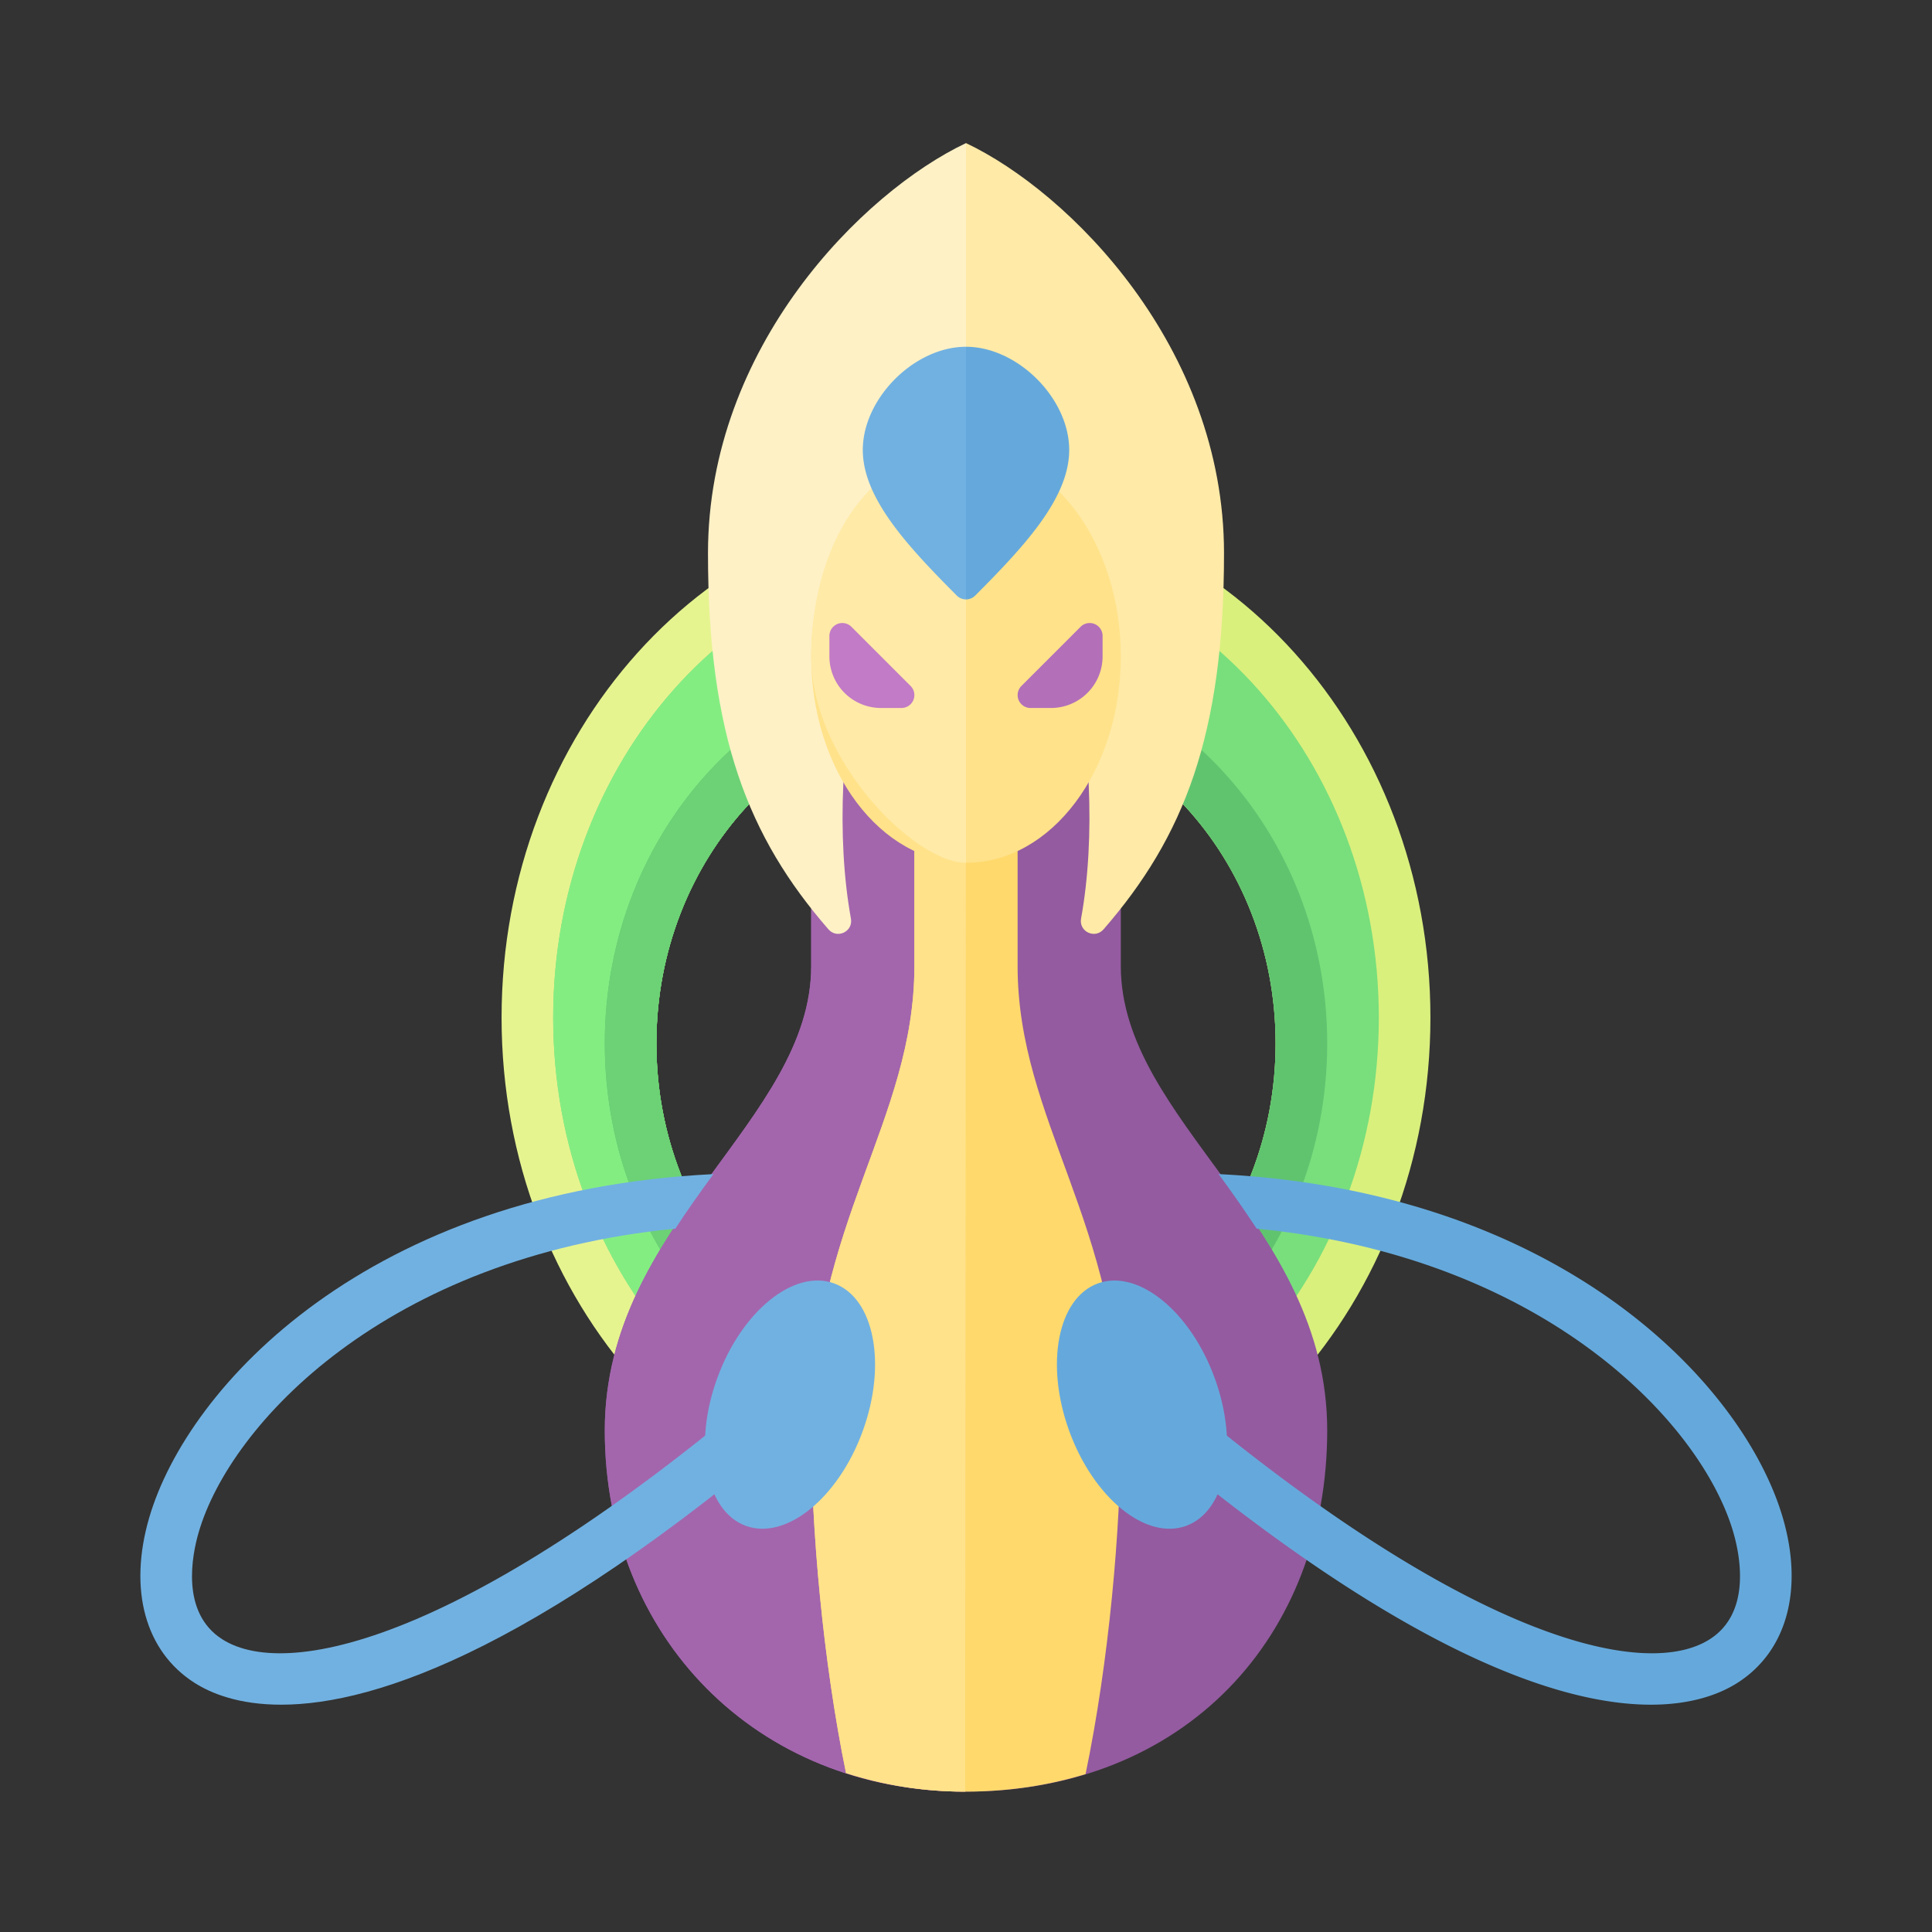 <svg xmlns="http://www.w3.org/2000/svg" width="100%" height="100%" viewBox="-2.72 -2.72 37.44 37.44"><rect x="-2.72" y="-2.72" width="37.44" height="37.44" fill="#333333" stroke="none"/><path fill="#D9F07D" d="M16 7v4c3.314 0 6 2.91 6 6.5S19.314 24 16 24v3c4.971 0 9-4.477 9-10S20.971 7 16 7z"/><path fill="#E6F490" d="M10 17.5c0-3.59 2.686-6.5 6-6.5V7c-4.971 0-9 4.477-9 10s4.029 10 9 10v-3c-3.314 0-6-2.91-6-6.5z"/><path fill="#78DF7C" d="M16 8c-4.418 0-8 4.029-8 9s3.582 9 8 9 8-4.029 8-9-3.582-9-8-9zm0 16c-3.314 0-6-2.91-6-6.5s2.686-6.5 6-6.5 6 2.91 6 6.5-2.686 6.5-6 6.5z"/><path fill="#84ED82" d="M16 8c-4.418 0-8 4.029-8 9s3.582 9 8 9v-2c-3.314 0-6-2.91-6-6.5s2.686-6.5 6-6.5V8z"/><path fill="#60C46F" d="M16 10c-3.866 0-7 3.358-7 7.5s3.134 7.5 7 7.5 7-3.358 7-7.5-3.134-7.5-7-7.5zm0 14c-3.314 0-6-2.91-6-6.5s2.686-6.5 6-6.5 6 2.91 6 6.5-2.686 6.5-6 6.5z"/><path fill="#6CD275" d="M16 11v-1c-3.866 0-7 3.358-7 7.5s3.134 7.5 7 7.5v-1c-3.314 0-6-2.91-6-6.5s2.686-6.5 6-6.5z"/><path fill="#945BA0" d="M13 10v6c0 3-4 5-4 9s2.937 7 6.983 7C20.239 32 23 29 23 25s-4-6-4-9v-6h-6z"/><path fill="#A366AD" d="M16 10h-3v6c0 3-4 5-4 9s2.937 7 6.983 7L16 10z"/><path fill="#FFD96C" d="M13 25c0 1.896.228 4.461.675 6.64.715.23 1.487.36 2.308.36.84 0 1.62-.121 2.334-.34.454-2.183.683-4.758.683-6.66 0-4-2-6-2-9v-6h-2v6c0 3-2 5-2 9z"/><path fill="#FFE28A" d="M16 10h-1v6c0 3-2 5-2 9 0 1.896.228 4.461.675 6.64.715.23 1.487.36 2.308.36L16 10z"/><path fill="#FEF1C6" d="M16 .053C14 1 11 4 11 8c0 3.528.778 5.5 2.334 7.289.168.194.482.044.436-.208C13.197 11.924 14.188 7 16 7V.053z"/><path fill="#FFEAA7" d="M16 .053C18 1 21 4 21 8c0 3.528-.778 5.5-2.334 7.289-.168.194-.482.044-.436-.208C18.803 11.924 17.812 7 16 7V.053z"/><ellipse cx="16" cy="10" fill="#FFE28A" rx="3" ry="4"/><path fill="#FFEAA7" d="M16 6c-2 0-3 2-3 4s2 4 3 4V6z"/><ellipse cx="12.589" cy="24.5" fill="#71B1E1" rx="2.5" ry="1.5" transform="rotate(-70.001 12.589 24.5)"/><ellipse cx="19.411" cy="24.5" fill="#65A9DC" rx="1.5" ry="2.5" transform="rotate(-19.999 19.412 24.501)"/><path fill="#71B1E1" d="M12.708 23.624c-6.1 5.345-9.806 6.263-11.121 5.423-.808-.515-.588-1.623-.456-2.075.614-2.107 3.639-5.333 9.236-5.882.237-.363.487-.714.738-1.057C4.442 20.36.921 24.121.171 26.693c-.406 1.393-.078 2.588.878 3.198.323.206.859.424 1.679.424 1.844 0 5.123-1.104 10.639-5.938l-.659-.753z"/><path fill="#65A9DC" d="M19.292 23.624c6.1 5.345 9.806 6.263 11.121 5.423.808-.515.588-1.623.456-2.075-.614-2.107-3.639-5.333-9.236-5.882a24.164 24.164 0 00-.738-1.057c6.663.327 10.184 4.088 10.934 6.66.406 1.393.078 2.588-.878 3.198-.323.206-.859.424-1.679.424-1.844 0-5.123-1.104-10.639-5.938l.659-.753z"/><path fill="#C27BC6" d="M13.353 9.604V10a1 1 0 001 1h.396a.25.25 0 00.177-.427L13.78 9.427a.25.25 0 00-.427.177z"/><path fill="#B370B9" d="M18.647 9.604V10a1 1 0 01-1 1h-.396a.25.25 0 01-.177-.427l1.146-1.146a.25.25 0 01.427.177z"/><path fill="#71B1E1" d="M14 6c0 .941.885 1.881 1.822 2.822a.252.252 0 00.178.074V4c-1 0-2 1-2 2z"/><path fill="#65A9DC" d="M16 4v4.896a.252.252 0 00.178-.074C17.115 7.881 18 6.941 18 6c0-1-1-2-2-2z"/></svg>